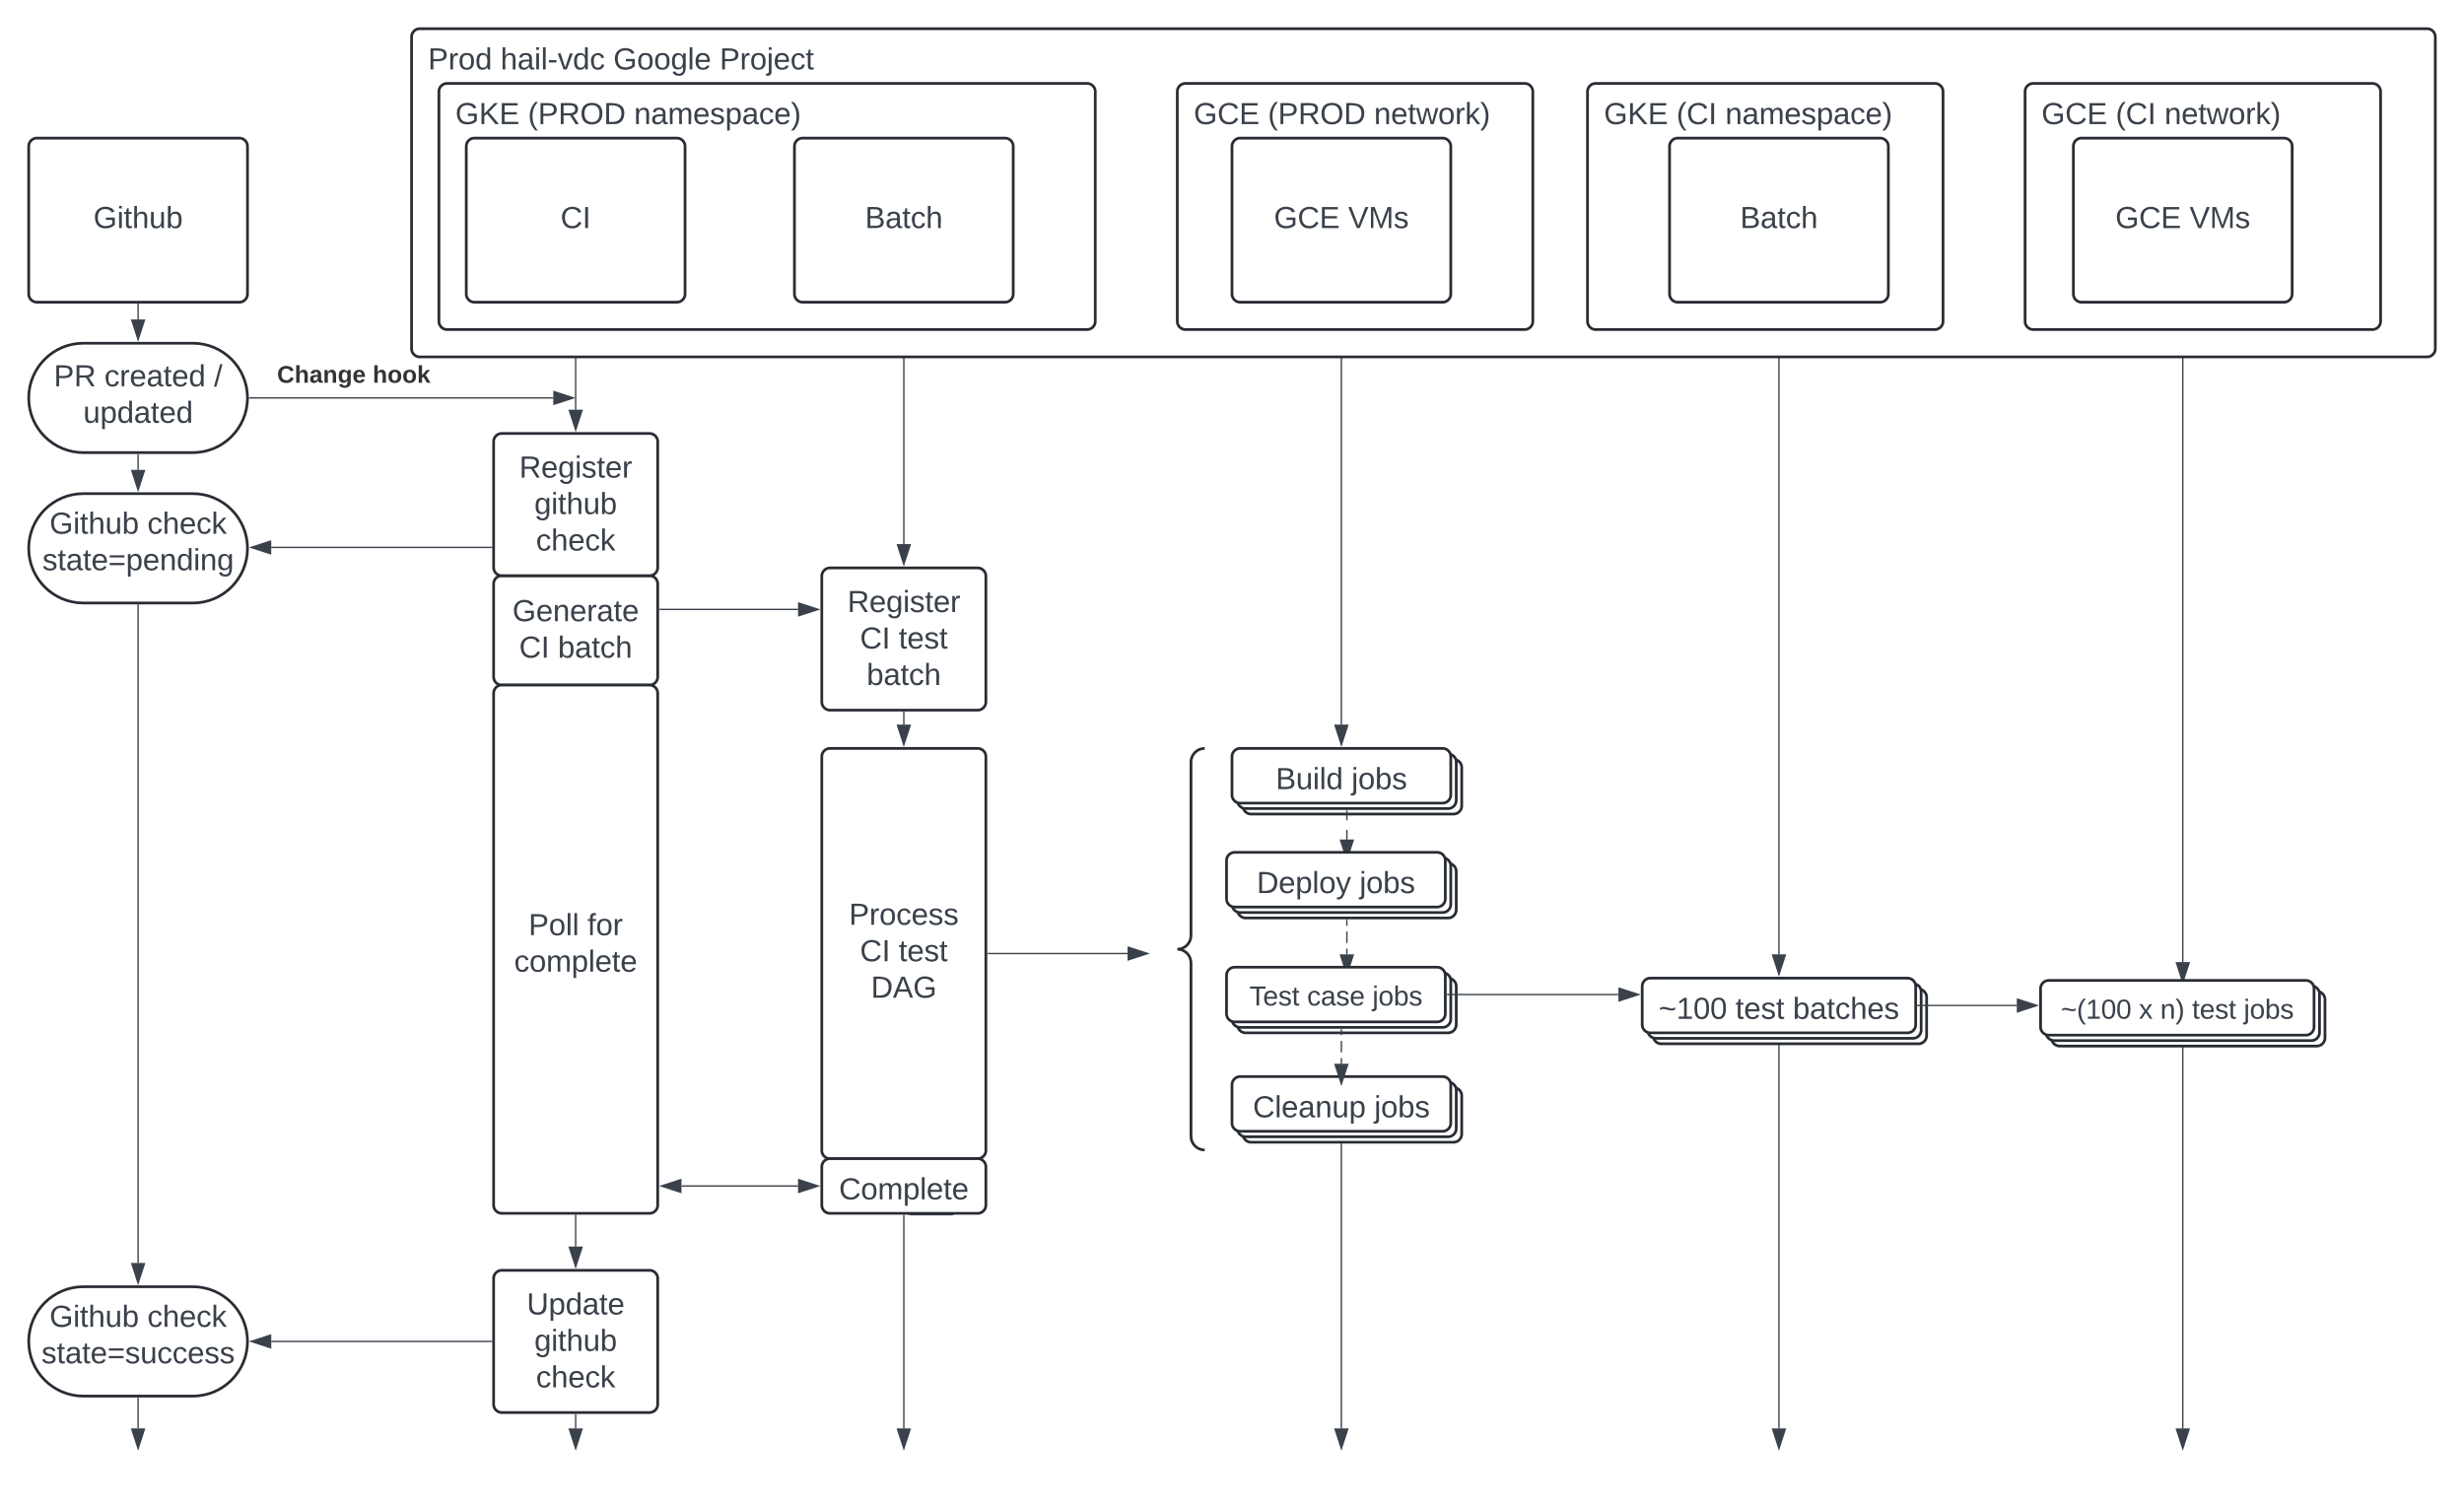 <svg xmlns="http://www.w3.org/2000/svg" xmlns:xlink="http://www.w3.org/1999/xlink" xmlns:lucid="lucid" width="1802" height="1103"><g transform="translate(-139 -139)" lucid:page-tab-id="0_0"><path d="M0 0h2000v1500H0z" fill="#fff"/><path d="M1440 361.5v475.45" stroke="#3a414a" fill="none"/><path d="M1440.47 361.5h-.94v-.5h.94z" stroke="#3a414a" stroke-width=".05" fill="#3a414a"/><path d="M1440 851.7l-4.63-14.25h9.27z" stroke="#3a414a" fill="#3a414a"/><path d="M1735.33 361.5v481.12" stroke="#3a414a" fill="none"/><path d="M1735.8 361.5h-.94v-.5h.95z" stroke="#3a414a" stroke-width=".05" fill="#3a414a"/><path d="M1735.33 857.38l-4.63-14.26h9.27z" stroke="#3a414a" fill="#3a414a"/><path d="M1735.33 901.5v282.12" stroke="#3a414a" fill="none"/><path d="M1735.8 901.5h-.94v-.5h.95z" stroke="#3a414a" stroke-width=".05" fill="#3a414a"/><path d="M1735.33 1198.38l-4.63-14.26h9.27z" stroke="#3a414a" fill="#3a414a"/><path d="M1120 361.5v307.45" stroke="#3a414a" fill="none"/><path d="M1120.47 361.5h-.94v-.5h.94z" stroke="#3a414a" stroke-width=".05" fill="#3a414a"/><path d="M1120 683.7l-4.63-14.25h9.27z" stroke="#3a414a" fill="#3a414a"/><path d="M1120 975.83v207.8" stroke="#3a414a" fill="none"/><path d="M1120.47 975.85h-.94v-.52h.94z" stroke="#3a414a" stroke-width=".05" fill="#3a414a"/><path d="M1120 1198.38l-4.63-14.26h9.27z" stroke="#3a414a" fill="#3a414a"/><path d="M800 361.5v175.45" stroke="#3a414a" fill="none"/><path d="M800.48 361.5h-.96v-.5h.96z" stroke="#3a414a" stroke-width=".05" fill="#3a414a"/><path d="M800 551.7l-4.63-14.25h9.26z" stroke="#3a414a" fill="#3a414a"/><path d="M800 1027.83v155.8" stroke="#3a414a" fill="none"/><path d="M800.48 1027.85h-.96v-.52h.96z" stroke="#3a414a" stroke-width=".05" fill="#3a414a"/><path d="M800 1198.38l-4.63-14.26h9.26z" stroke="#3a414a" fill="#3a414a"/><path d="M800 987.83v33.5a6 6 0 0 0 6 6h28a6 6 0 0 0 6-6v-70a6 6 0 0 0-6-6h-28a6 6 0 0 0-6 6v17.62" stroke="#3a414a" fill="none"/><path d="M800.48 987.85h-.96v-.52h.96z" stroke="#3a414a" stroke-width=".05" fill="#3a414a"/><path d="M800 983.7l-4.63-14.25h9.26z" stroke="#3a414a" fill="#3a414a"/><path d="M800 659.83v9.12" stroke="#3a414a" fill="none"/><path d="M800.48 659.85h-.96v-.52h.96z" stroke="#3a414a" stroke-width=".05" fill="#3a414a"/><path d="M800 683.7l-4.63-14.25h9.26z" stroke="#3a414a" fill="#3a414a"/><path d="M560 1173.5v10.12" stroke="#3a414a" fill="none"/><path d="M560.48 1173.5h-.96v-.5h.96z" stroke="#3a414a" stroke-width=".05" fill="#3a414a"/><path d="M560 1198.38l-4.63-14.26h9.26z" stroke="#3a414a" fill="#3a414a"/><path d="M560 561.5v61.12" stroke="#3a414a" fill="none"/><path d="M560.48 561.5h-.96v-.5h.96z" stroke="#3a414a" stroke-width=".05" fill="#3a414a"/><path d="M560 637.38l-4.63-14.26h9.26z" stroke="#3a414a" fill="#3a414a"/><path d="M560 1027.83v22.8" stroke="#3a414a" fill="none"/><path d="M560.48 1027.85h-.96v-.52h.96z" stroke="#3a414a" stroke-width=".05" fill="#3a414a"/><path d="M560 1065.38l-4.63-14.26h9.26z" stroke="#3a414a" fill="#3a414a"/><path d="M560 361.5v77.12" stroke="#3a414a" fill="none"/><path d="M560.48 361.5h-.96v-.5h.96z" stroke="#3a414a" stroke-width=".05" fill="#3a414a"/><path d="M560 453.38l-4.63-14.26h9.26z" stroke="#3a414a" fill="#3a414a"/><path d="M160 246a6 6 0 0 1 6-6h148a6 6 0 0 1 6 6v108a6 6 0 0 1-6 6H166a6 6 0 0 1-6-6z" stroke="#282c33" stroke-width="2" fill="#fff"/><use xlink:href="#a" transform="matrix(1,0,0,1,172,252) translate(35.315 53.778)"/><path d="M440 166a6 6 0 0 1 6-6h1468a6 6 0 0 1 6 6v228a6 6 0 0 1-6 6H446a6 6 0 0 1-6-6z" stroke="#282c33" stroke-width="2" fill="#fff"/><use xlink:href="#b" transform="matrix(1,0,0,1,452,172) translate(0 17.778)"/><use xlink:href="#c" transform="matrix(1,0,0,1,452,172) translate(53.025 17.778)"/><use xlink:href="#d" transform="matrix(1,0,0,1,452,172) translate(135.556 17.778)"/><use xlink:href="#e" transform="matrix(1,0,0,1,452,172) translate(213.272 17.778)"/><path d="M240 1161.5v22.12" stroke="#3a414a" fill="none"/><path d="M240.47 1161.5h-.94v-.5h.94z" stroke="#3a414a" stroke-width=".05" fill="#3a414a"/><path d="M240 1198.38l-4.63-14.26h9.26z" stroke="#3a414a" fill="#3a414a"/><path d="M240 361.5v11.12" stroke="#3a414a" fill="none"/><path d="M240.47 361.5h-.94v-.5h.94z" stroke="#3a414a" stroke-width=".05" fill="#3a414a"/><path d="M240 387.38l-4.63-14.26h9.26z" stroke="#3a414a" fill="#3a414a"/><path d="M240 471.5v11.12" stroke="#3a414a" fill="none"/><path d="M240.47 471.5h-.94v-.5h.94z" stroke="#3a414a" stroke-width=".05" fill="#3a414a"/><path d="M240 497.38l-4.63-14.26h9.26z" stroke="#3a414a" fill="#3a414a"/><path d="M240 581.5v481.12" stroke="#3a414a" fill="none"/><path d="M240.47 581.5h-.94v-.5h.94z" stroke="#3a414a" stroke-width=".05" fill="#3a414a"/><path d="M240 1077.38l-4.63-14.26h9.26z" stroke="#3a414a" fill="#3a414a"/><path d="M460 206a6 6 0 0 1 6-6h468a6 6 0 0 1 6 6v168a6 6 0 0 1-6 6H466a6 6 0 0 1-6-6z" stroke="#282c33" stroke-width="2" fill="#fff"/><use xlink:href="#f" transform="matrix(1,0,0,1,472,212) translate(0 17.778)"/><use xlink:href="#g" transform="matrix(1,0,0,1,472,212) translate(53.086 17.778)"/><use xlink:href="#h" transform="matrix(1,0,0,1,472,212) translate(130.679 17.778)"/><path d="M480 246a6 6 0 0 1 6-6h148a6 6 0 0 1 6 6v108a6 6 0 0 1-6 6H486a6 6 0 0 1-6-6z" stroke="#282c33" stroke-width="2" fill="#fff"/><use xlink:href="#i" transform="matrix(1,0,0,1,492,252) translate(56.92 53.778)"/><path d="M1000 206a6 6 0 0 1 6-6h248a6 6 0 0 1 6 6v168a6 6 0 0 1-6 6h-248a6 6 0 0 1-6-6z" stroke="#282c33" stroke-width="2" fill="#fff"/><use xlink:href="#j" transform="matrix(1,0,0,1,1012,212) translate(0 17.778)"/><use xlink:href="#g" transform="matrix(1,0,0,1,1012,212) translate(54.259 17.778)"/><use xlink:href="#k" transform="matrix(1,0,0,1,1012,212) translate(131.852 17.778)"/><path d="M280 390c22.1 0 40 17.9 40 40s-17.9 40-40 40h-80c-22.1 0-40-17.9-40-40s17.9-40 40-40z" stroke="#282c33" stroke-width="2" fill="#fff"/><use xlink:href="#l" transform="matrix(1,0,0,1,165,395) translate(13.338 26.528)"/><use xlink:href="#m" transform="matrix(1,0,0,1,165,395) translate(50.314 26.528)"/><use xlink:href="#n" transform="matrix(1,0,0,1,165,395) translate(130.499 26.528)"/><use xlink:href="#o" transform="matrix(1,0,0,1,165,395) translate(34.882 53.194)"/><path d="M1040 246a6 6 0 0 1 6-6h148a6 6 0 0 1 6 6v108a6 6 0 0 1-6 6h-148a6 6 0 0 1-6-6z" stroke="#282c33" stroke-width="2" fill="#fff"/><use xlink:href="#j" transform="matrix(1,0,0,1,1052,252) translate(18.679 53.778)"/><use xlink:href="#p" transform="matrix(1,0,0,1,1052,252) translate(72.938 53.778)"/><path d="M500 566a6 6 0 0 1 6-6h108a6 6 0 0 1 6 6v68a6 6 0 0 1-6 6H506a6 6 0 0 1-6-6z" stroke="#282c33" stroke-width="2" fill="#fff"/><use xlink:href="#q" transform="matrix(1,0,0,1,512,572) translate(1.735 21.278)"/><use xlink:href="#r" transform="matrix(1,0,0,1,512,572) translate(6.673 47.944)"/><use xlink:href="#s" transform="matrix(1,0,0,1,512,572) translate(35.006 47.944)"/><path d="M621.5 584.67h101.12" stroke="#3a414a" fill="none"/><path d="M621.5 585.14h-.5v-.95h.5z" stroke="#3a414a" stroke-width=".05" fill="#3a414a"/><path d="M737.38 584.67l-14.26 4.63v-9.27z" stroke="#3a414a" fill="#3a414a"/><path d="M740 692.33a6 6 0 0 1 6-6h108a6 6 0 0 1 6 6v288a6 6 0 0 1-6 6H746a6 6 0 0 1-6-6z" stroke="#282c33" stroke-width="2" fill="#fff"/><use xlink:href="#t" transform="matrix(1,0,0,1,752,698.333) translate(7.907 116.965)"/><use xlink:href="#r" transform="matrix(1,0,0,1,752,698.333) translate(15.932 143.632)"/><use xlink:href="#u" transform="matrix(1,0,0,1,752,698.333) translate(44.265 143.632)"/><use xlink:href="#v" transform="matrix(1,0,0,1,752,698.333) translate(23.957 170.299)"/><path d="M1048 700.33a6 6 0 0 1 6-6h148a6 6 0 0 1 6 6v28a6 6 0 0 1-6 6h-148a6 6 0 0 1-6-6z" stroke="#282c33" stroke-width="2" fill="#fff"/><use xlink:href="#w" transform="matrix(1,0,0,1,1060,706.333) translate(40.84 17.778)"/><use xlink:href="#x" transform="matrix(1,0,0,1,1060,706.333) translate(82.815 17.778)"/><path d="M1044 696.33a6 6 0 0 1 6-6h148a6 6 0 0 1 6 6v28a6 6 0 0 1-6 6h-148a6 6 0 0 1-6-6z" stroke="#282c33" stroke-width="2" fill="#fff"/><use xlink:href="#w" transform="matrix(1,0,0,1,1056,702.333) translate(40.84 17.778)"/><use xlink:href="#x" transform="matrix(1,0,0,1,1056,702.333) translate(82.815 17.778)"/><path d="M1040 692.33a6 6 0 0 1 6-6h148a6 6 0 0 1 6 6v28a6 6 0 0 1-6 6h-148a6 6 0 0 1-6-6z" stroke="#282c33" stroke-width="2" fill="#fff"/><use xlink:href="#y" transform="matrix(1,0,0,1,1052,698.333) translate(19.944 17.778)"/><use xlink:href="#z" transform="matrix(1,0,0,1,1052,698.333) translate(75.377 17.778)"/><path d="M1124 811.83v4.2m0 4.18v8.38m0 4.18v4.2" stroke="#3a414a" fill="none"/><path d="M1124.47 811.85h-.94v-.52h.94z" stroke="#3a414a" stroke-width=".05" fill="#3a414a"/><path d="M1124 851.7l-4.63-14.25h9.27z" stroke="#3a414a" fill="#3a414a"/><path d="M1124 731.83v7.04m0 7.04v7.05" stroke="#3a414a" fill="none"/><path d="M1124.47 731.85h-.94v-.52h.94z" stroke="#3a414a" stroke-width=".05" fill="#3a414a"/><path d="M1124 767.7l-4.63-14.25h9.27z" stroke="#3a414a" fill="#3a414a"/><path d="M1044 776.33a6 6 0 0 1 6-6h148a6 6 0 0 1 6 6v28a6 6 0 0 1-6 6h-148a6 6 0 0 1-6-6z" stroke="#282c33" stroke-width="2" fill="#fff"/><use xlink:href="#w" transform="matrix(1,0,0,1,1056,782.333) translate(40.84 17.778)"/><use xlink:href="#x" transform="matrix(1,0,0,1,1056,782.333) translate(82.815 17.778)"/><path d="M1040 772.33a6 6 0 0 1 6-6h148a6 6 0 0 1 6 6v28a6 6 0 0 1-6 6h-148a6 6 0 0 1-6-6z" stroke="#282c33" stroke-width="2" fill="#fff"/><use xlink:href="#w" transform="matrix(1,0,0,1,1052,778.333) translate(40.84 17.778)"/><use xlink:href="#x" transform="matrix(1,0,0,1,1052,778.333) translate(82.815 17.778)"/><path d="M1036 768.33a6 6 0 0 1 6-6h148a6 6 0 0 1 6 6v28a6 6 0 0 1-6 6h-148a6 6 0 0 1-6-6z" stroke="#282c33" stroke-width="2" fill="#fff"/><use xlink:href="#A" transform="matrix(1,0,0,1,1048,774.333) translate(10.068 17.778)"/><use xlink:href="#z" transform="matrix(1,0,0,1,1048,774.333) translate(85.253 17.778)"/><path d="M740 992.33a6 6 0 0 1 6-6h108a6 6 0 0 1 6 6v28a6 6 0 0 1-6 6H746a6 6 0 0 1-6-6z" stroke="#282c33" stroke-width="2" fill="#fff"/><use xlink:href="#B" transform="matrix(1,0,0,1,752,998.333) translate(0.562 17.778)"/><path d="M500 646a6 6 0 0 1 6-6h108a6 6 0 0 1 6 6v374.33a6 6 0 0 1-6 6H506a6 6 0 0 1-6-6z" stroke="#282c33" stroke-width="2" fill="#fff"/><use xlink:href="#C" transform="matrix(1,0,0,1,512,652) translate(13.525 170.918)"/><use xlink:href="#D" transform="matrix(1,0,0,1,512,652) translate(56.611 170.918)"/><use xlink:href="#E" transform="matrix(1,0,0,1,512,652) translate(3 197.585)"/><path d="M740 560.33a6 6 0 0 1 6-6h108a6 6 0 0 1 6 6v92a6 6 0 0 1-6 6H746a6 6 0 0 1-6-6z" stroke="#282c33" stroke-width="2" fill="#fff"/><use xlink:href="#F" transform="matrix(1,0,0,1,752,566.333) translate(6.735 20.278)"/><use xlink:href="#r" transform="matrix(1,0,0,1,752,566.333) translate(15.932 46.944)"/><use xlink:href="#u" transform="matrix(1,0,0,1,752,566.333) translate(44.265 46.944)"/><use xlink:href="#s" transform="matrix(1,0,0,1,752,566.333) translate(20.84 73.611)"/><path d="M1044 860.33a6 6 0 0 1 6-6h148a6 6 0 0 1 6 6v28a6 6 0 0 1-6 6h-148a6 6 0 0 1-6-6z" stroke="#282c33" stroke-width="2" fill="#fff"/><use xlink:href="#w" transform="matrix(1,0,0,1,1056,866.333) translate(40.84 17.778)"/><use xlink:href="#x" transform="matrix(1,0,0,1,1056,866.333) translate(82.815 17.778)"/><path d="M1040 856.33a6 6 0 0 1 6-6h148a6 6 0 0 1 6 6v28a6 6 0 0 1-6 6h-148a6 6 0 0 1-6-6z" stroke="#282c33" stroke-width="2" fill="#fff"/><use xlink:href="#w" transform="matrix(1,0,0,1,1052,862.333) translate(40.84 17.778)"/><use xlink:href="#x" transform="matrix(1,0,0,1,1052,862.333) translate(82.815 17.778)"/><path d="M1036 852.33a6 6 0 0 1 6-6h148a6 6 0 0 1 6 6v28a6 6 0 0 1-6 6h-148a6 6 0 0 1-6-6z" stroke="#282c33" stroke-width="2" fill="#fff"/><use xlink:href="#G" transform="matrix(1,0,0,1,1048,858.333) translate(4.722 16)"/><use xlink:href="#H" transform="matrix(1,0,0,1,1048,858.333) translate(46.889 16)"/><use xlink:href="#I" transform="matrix(1,0,0,1,1048,858.333) translate(94.667 16)"/><path d="M1048 940.33a6 6 0 0 1 6-6h148a6 6 0 0 1 6 6v28a6 6 0 0 1-6 6h-148a6 6 0 0 1-6-6z" stroke="#282c33" stroke-width="2" fill="#fff"/><use xlink:href="#w" transform="matrix(1,0,0,1,1060,946.333) translate(40.84 17.778)"/><use xlink:href="#x" transform="matrix(1,0,0,1,1060,946.333) translate(82.815 17.778)"/><path d="M1044 936.33a6 6 0 0 1 6-6h148a6 6 0 0 1 6 6v28a6 6 0 0 1-6 6h-148a6 6 0 0 1-6-6z" stroke="#282c33" stroke-width="2" fill="#fff"/><use xlink:href="#w" transform="matrix(1,0,0,1,1056,942.333) translate(40.84 17.778)"/><use xlink:href="#x" transform="matrix(1,0,0,1,1056,942.333) translate(82.815 17.778)"/><path d="M1040 932.33a6 6 0 0 1 6-6h148a6 6 0 0 1 6 6v28a6 6 0 0 1-6 6h-148a6 6 0 0 1-6-6z" stroke="#282c33" stroke-width="2" fill="#fff"/><use xlink:href="#J" transform="matrix(1,0,0,1,1052,938.333) translate(3.278 17.778)"/><use xlink:href="#z" transform="matrix(1,0,0,1,1052,938.333) translate(92.043 17.778)"/><path d="M1120 891.83v4.2m0 4.18v8.38m0 4.18v4.2" stroke="#3a414a" fill="none"/><path d="M1120.47 891.85h-.94v-.52h.94z" stroke="#3a414a" stroke-width=".05" fill="#3a414a"/><path d="M1120 931.7l-4.63-14.25h9.27z" stroke="#3a414a" fill="#3a414a"/><path d="M500 462a6 6 0 0 1 6-6h108a6 6 0 0 1 6 6v92a6 6 0 0 1-6 6H506a6 6 0 0 1-6-6z" stroke="#282c33" stroke-width="2" fill="#fff"/><use xlink:href="#F" transform="matrix(1,0,0,1,512,468) translate(6.735 20.278)"/><use xlink:href="#K" transform="matrix(1,0,0,1,512,468) translate(17.784 46.944)"/><use xlink:href="#L" transform="matrix(1,0,0,1,512,468) translate(18.988 73.611)"/><path d="M498.5 539.33H337.36" stroke="#3a414a" fill="none"/><path d="M499 539.8h-.5v-.94h.5z" stroke="#3a414a" stroke-width=".05" fill="#3a414a"/><path d="M322.6 539.33l14.26-4.63v9.27z" stroke="#3a414a" fill="#3a414a"/><path d="M280 500c22.1 0 40 17.9 40 40s-17.9 40-40 40h-80c-22.1 0-40-17.9-40-40s17.9-40 40-40z" stroke="#282c33" stroke-width="2" fill="#fff"/><use xlink:href="#M" transform="matrix(1,0,0,1,165,505) translate(10.221 24.34)"/><use xlink:href="#N" transform="matrix(1,0,0,1,165,505) translate(81.764 24.34)"/><use xlink:href="#O" transform="matrix(1,0,0,1,165,505) translate(4.974 51.007)"/><path d="M500 1074a6 6 0 0 1 6-6h108a6 6 0 0 1 6 6v92a6 6 0 0 1-6 6H506a6 6 0 0 1-6-6z" stroke="#282c33" stroke-width="2" fill="#fff"/><use xlink:href="#P" transform="matrix(1,0,0,1,512,1080) translate(12.228 20.278)"/><use xlink:href="#K" transform="matrix(1,0,0,1,512,1080) translate(17.784 46.944)"/><use xlink:href="#L" transform="matrix(1,0,0,1,512,1080) translate(18.988 73.611)"/><path d="M280 1080c22.1 0 40 17.9 40 40s-17.9 40-40 40h-80c-22.1 0-40-17.9-40-40s17.9-40 40-40z" stroke="#282c33" stroke-width="2" fill="#fff"/><use xlink:href="#M" transform="matrix(1,0,0,1,165,1085) translate(10.221 24.34)"/><use xlink:href="#N" transform="matrix(1,0,0,1,165,1085) translate(81.764 24.34)"/><use xlink:href="#Q" transform="matrix(1,0,0,1,165,1085) translate(4.326 51.007)"/><path d="M498.5 1120H337.38" stroke="#3a414a" fill="none"/><path d="M499 1120.47h-.5v-.94h.5z" stroke="#3a414a" stroke-width=".05" fill="#3a414a"/><path d="M322.62 1120l14.26-4.63v9.27z" stroke="#3a414a" fill="#3a414a"/><path d="M720 246a6 6 0 0 1 6-6h148a6 6 0 0 1 6 6v108a6 6 0 0 1-6 6H726a6 6 0 0 1-6-6z" stroke="#282c33" stroke-width="2" fill="#fff"/><use xlink:href="#R" transform="matrix(1,0,0,1,732,252) translate(39.605 53.778)"/><path d="M321.5 430h222.12" stroke="#3a414a" fill="none"/><path d="M321.5 430.48h-.53l.03-.47-.02-.48h.53z" stroke="#3a414a" stroke-width=".05" fill="#3a414a"/><path d="M558.38 430l-14.26 4.63v-9.26z" stroke="#3a414a" fill="#3a414a"/><g><use xlink:href="#S" transform="matrix(1,0,0,1,341.617,404.667) translate(0 14.222)"/><use xlink:href="#T" transform="matrix(1,0,0,1,341.617,404.667) translate(69.926 14.222)"/></g><path d="M1300 206a6 6 0 0 1 6-6h248a6 6 0 0 1 6 6v168a6 6 0 0 1-6 6h-248a6 6 0 0 1-6-6z" stroke="#282c33" stroke-width="2" fill="#fff"/><g><use xlink:href="#f" transform="matrix(1,0,0,1,1312,212) translate(0 17.778)"/><use xlink:href="#U" transform="matrix(1,0,0,1,1312,212) translate(53.086 17.778)"/><use xlink:href="#h" transform="matrix(1,0,0,1,1312,212) translate(88.765 17.778)"/></g><path d="M1360 246a6 6 0 0 1 6-6h148a6 6 0 0 1 6 6v108a6 6 0 0 1-6 6h-148a6 6 0 0 1-6-6z" stroke="#282c33" stroke-width="2" fill="#fff"/><g><use xlink:href="#R" transform="matrix(1,0,0,1,1372,252) translate(39.605 53.778)"/></g><path d="M1440 895.83v287.8" stroke="#3a414a" fill="none"/><path d="M1440.47 895.85h-.94v-.52h.94z" stroke="#3a414a" stroke-width=".05" fill="#3a414a"/><path d="M1440 1198.38l-4.63-14.26h9.27z" stroke="#3a414a" fill="#3a414a"/><path d="M1348 868.33a6 6 0 0 1 6-6h188a6 6 0 0 1 6 6v28a6 6 0 0 1-6 6h-188a6 6 0 0 1-6-6z" stroke="#282c33" stroke-width="2" fill="#fff"/><g><use xlink:href="#V" transform="matrix(1,0,0,1,1360,874.333) translate(0.037 17.778)"/><use xlink:href="#W" transform="matrix(1,0,0,1,1360,874.333) translate(56.21 17.778)"/><use xlink:href="#X" transform="matrix(1,0,0,1,1360,874.333) translate(98.185 17.778)"/></g><path d="M1344 864.33a6 6 0 0 1 6-6h188a6 6 0 0 1 6 6v28a6 6 0 0 1-6 6h-188a6 6 0 0 1-6-6z" stroke="#282c33" stroke-width="2" fill="#fff"/><g><use xlink:href="#V" transform="matrix(1,0,0,1,1356,870.333) translate(0.037 17.778)"/><use xlink:href="#W" transform="matrix(1,0,0,1,1356,870.333) translate(56.21 17.778)"/><use xlink:href="#X" transform="matrix(1,0,0,1,1356,870.333) translate(98.185 17.778)"/></g><path d="M1340 860.33a6 6 0 0 1 6-6h188a6 6 0 0 1 6 6v28a6 6 0 0 1-6 6h-188a6 6 0 0 1-6-6z" stroke="#282c33" stroke-width="2" fill="#fff"/><g><use xlink:href="#V" transform="matrix(1,0,0,1,1352,866.333) translate(0.037 17.778)"/><use xlink:href="#W" transform="matrix(1,0,0,1,1352,866.333) translate(56.21 17.778)"/><use xlink:href="#X" transform="matrix(1,0,0,1,1352,866.333) translate(98.185 17.778)"/></g><path d="M1000 692.33a6 6 0 0 1 6-6h8a6 6 0 0 1 6 6V974a6 6 0 0 1-6 6h-8a6 6 0 0 1-6-6z" fill="none"/><path d="M1020 980c-5.52 0-10-4.48-10-10V843.17c0-5.53-4.48-10-10-10 5.52 0 10-4.48 10-10V696.33c0-5.52 4.48-10 10-10" stroke="#282c33" stroke-width="2" fill="none"/><path d="M861.5 836.33h102.12" stroke="#3a414a" fill="none"/><path d="M861.5 836.8h-.5v-.94h.5z" stroke="#3a414a" stroke-width=".05" fill="#3a414a"/><path d="M978.38 836.33l-14.26 4.64v-9.27z" stroke="#3a414a" fill="#3a414a"/><path d="M1197.5 866.33h125.12" stroke="#3a414a" fill="none"/><path d="M1197.5 866.8h-.5v-.94h.5z" stroke="#3a414a" stroke-width=".05" fill="#3a414a"/><path d="M1337.38 866.33l-14.26 4.64v-9.27z" stroke="#3a414a" fill="#3a414a"/><path d="M722.62 1006.33h-85.24" stroke="#3a414a" fill="none"/><path d="M737.38 1006.33l-14.26 4.64v-9.27zM622.62 1006.33l14.26-4.63v9.27z" stroke="#3a414a" fill="#3a414a"/><path d="M1620 206a6 6 0 0 1 6-6h248a6 6 0 0 1 6 6v168a6 6 0 0 1-6 6h-248a6 6 0 0 1-6-6z" stroke="#282c33" stroke-width="2" fill="#fff"/><g><use xlink:href="#j" transform="matrix(1,0,0,1,1632,212) translate(0 17.778)"/><use xlink:href="#U" transform="matrix(1,0,0,1,1632,212) translate(54.259 17.778)"/><use xlink:href="#k" transform="matrix(1,0,0,1,1632,212) translate(89.938 17.778)"/></g><path d="M1655.33 246a6 6 0 0 1 6-6h148a6 6 0 0 1 6 6v108a6 6 0 0 1-6 6h-148a6 6 0 0 1-6-6z" stroke="#282c33" stroke-width="2" fill="#fff"/><g><use xlink:href="#j" transform="matrix(1,0,0,1,1667.333,252) translate(18.679 53.778)"/><use xlink:href="#p" transform="matrix(1,0,0,1,1667.333,252) translate(72.938 53.778)"/></g><path d="M1639.33 870a6 6 0 0 1 6-6h188a6 6 0 0 1 6 6v28a6 6 0 0 1-6 6h-188a6 6 0 0 1-6-6z" stroke="#282c33" stroke-width="2" fill="#fff"/><g><use xlink:href="#V" transform="matrix(1,0,0,1,1651.333,876) translate(0.037 17.778)"/><use xlink:href="#W" transform="matrix(1,0,0,1,1651.333,876) translate(56.21 17.778)"/><use xlink:href="#X" transform="matrix(1,0,0,1,1651.333,876) translate(98.185 17.778)"/></g><path d="M1635.33 866a6 6 0 0 1 6-6h188a6 6 0 0 1 6 6v28a6 6 0 0 1-6 6h-188a6 6 0 0 1-6-6z" stroke="#282c33" stroke-width="2" fill="#fff"/><g><use xlink:href="#V" transform="matrix(1,0,0,1,1647.333,872) translate(0.037 17.778)"/><use xlink:href="#W" transform="matrix(1,0,0,1,1647.333,872) translate(56.21 17.778)"/><use xlink:href="#X" transform="matrix(1,0,0,1,1647.333,872) translate(98.185 17.778)"/></g><path d="M1631.33 862a6 6 0 0 1 6-6h188a6 6 0 0 1 6 6v28a6 6 0 0 1-6 6h-188a6 6 0 0 1-6-6z" stroke="#282c33" stroke-width="2" fill="#fff"/><g><use xlink:href="#Y" transform="matrix(1,0,0,1,1643.333,868) translate(2.806 16)"/><use xlink:href="#Z" transform="matrix(1,0,0,1,1643.333,868) translate(59.972 16)"/><use xlink:href="#aa" transform="matrix(1,0,0,1,1643.333,868) translate(75.528 16)"/><use xlink:href="#ab" transform="matrix(1,0,0,1,1643.333,868) translate(98.806 16)"/><use xlink:href="#I" transform="matrix(1,0,0,1,1643.333,868) translate(136.583 16)"/></g><path d="M1541.5 874.33h72.45" stroke="#3a414a" fill="none"/><path d="M1541.5 874.8h-.5v-.94h.5z" stroke="#3a414a" stroke-width=".05" fill="#3a414a"/><path d="M1628.7 874.33l-14.25 4.64v-9.27z" stroke="#3a414a" fill="#3a414a"/><defs><path fill="#3a414a" d="M143 4C61 4 22-44 18-125c-5-107 100-154 193-111 17 8 29 25 37 43l-32 9c-13-25-37-40-76-40-61 0-88 39-88 99 0 61 29 100 91 101 35 0 62-11 79-27v-45h-74v-28h105v86C228-13 192 4 143 4" id="ac"/><path fill="#3a414a" d="M24-231v-30h32v30H24zM24 0v-190h32V0H24" id="ad"/><path fill="#3a414a" d="M59-47c-2 24 18 29 38 22v24C64 9 27 4 27-40v-127H5v-23h24l9-43h21v43h35v23H59v120" id="ae"/><path fill="#3a414a" d="M106-169C34-169 62-67 57 0H25v-261h32l-1 103c12-21 28-36 61-36 89 0 53 116 60 194h-32v-121c2-32-8-49-39-48" id="af"/><path fill="#3a414a" d="M84 4C-5 8 30-112 23-190h32v120c0 31 7 50 39 49 72-2 45-101 50-169h31l1 190h-30c-1-10 1-25-2-33-11 22-28 36-60 37" id="ag"/><path fill="#3a414a" d="M115-194c53 0 69 39 70 98 0 66-23 100-70 100C84 3 66-7 56-30L54 0H23l1-261h32v101c10-23 28-34 59-34zm-8 174c40 0 45-34 45-75 0-40-5-75-45-74-42 0-51 32-51 76 0 43 10 73 51 73" id="ah"/><g id="a"><use transform="matrix(0.062,0,0,0.062,0,0)" xlink:href="#ac"/><use transform="matrix(0.062,0,0,0.062,17.284,0)" xlink:href="#ad"/><use transform="matrix(0.062,0,0,0.062,22.16,0)" xlink:href="#ae"/><use transform="matrix(0.062,0,0,0.062,28.333,0)" xlink:href="#af"/><use transform="matrix(0.062,0,0,0.062,40.679,0)" xlink:href="#ag"/><use transform="matrix(0.062,0,0,0.062,53.025,0)" xlink:href="#ah"/></g><path fill="#3a414a" d="M30-248c87 1 191-15 191 75 0 78-77 80-158 76V0H30v-248zm33 125c57 0 124 11 124-50 0-59-68-47-124-48v98" id="ai"/><path fill="#3a414a" d="M114-163C36-179 61-72 57 0H25l-1-190h30c1 12-1 29 2 39 6-27 23-49 58-41v29" id="aj"/><path fill="#3a414a" d="M100-194c62-1 85 37 85 99 1 63-27 99-86 99S16-35 15-95c0-66 28-99 85-99zM99-20c44 1 53-31 53-75 0-43-8-75-51-75s-53 32-53 75 10 74 51 75" id="ak"/><path fill="#3a414a" d="M85-194c31 0 48 13 60 33l-1-100h32l1 261h-30c-2-10 0-23-3-31C134-8 116 4 85 4 32 4 16-35 15-94c0-66 23-100 70-100zm9 24c-40 0-46 34-46 75 0 40 6 74 45 74 42 0 51-32 51-76 0-42-9-74-50-73" id="al"/><g id="b"><use transform="matrix(0.062,0,0,0.062,0,0)" xlink:href="#ai"/><use transform="matrix(0.062,0,0,0.062,14.815,0)" xlink:href="#aj"/><use transform="matrix(0.062,0,0,0.062,22.16,0)" xlink:href="#ak"/><use transform="matrix(0.062,0,0,0.062,34.506,0)" xlink:href="#al"/></g><path fill="#3a414a" d="M141-36C126-15 110 5 73 4 37 3 15-17 15-53c-1-64 63-63 125-63 3-35-9-54-41-54-24 1-41 7-42 31l-33-3c5-37 33-52 76-52 45 0 72 20 72 64v82c-1 20 7 32 28 27v20c-31 9-61-2-59-35zM48-53c0 20 12 33 32 33 41-3 63-29 60-74-43 2-92-5-92 41" id="am"/><path fill="#3a414a" d="M24 0v-261h32V0H24" id="an"/><path fill="#3a414a" d="M16-82v-28h88v28H16" id="ao"/><path fill="#3a414a" d="M108 0H70L1-190h34L89-25l56-165h34" id="ap"/><path fill="#3a414a" d="M96-169c-40 0-48 33-48 73s9 75 48 75c24 0 41-14 43-38l32 2c-6 37-31 61-74 61-59 0-76-41-82-99-10-93 101-131 147-64 4 7 5 14 7 22l-32 3c-4-21-16-35-41-35" id="aq"/><g id="c"><use transform="matrix(0.062,0,0,0.062,0,0)" xlink:href="#af"/><use transform="matrix(0.062,0,0,0.062,12.346,0)" xlink:href="#am"/><use transform="matrix(0.062,0,0,0.062,24.691,0)" xlink:href="#ad"/><use transform="matrix(0.062,0,0,0.062,29.568,0)" xlink:href="#an"/><use transform="matrix(0.062,0,0,0.062,34.444,0)" xlink:href="#ao"/><use transform="matrix(0.062,0,0,0.062,41.79,0)" xlink:href="#ap"/><use transform="matrix(0.062,0,0,0.062,52.901,0)" xlink:href="#al"/><use transform="matrix(0.062,0,0,0.062,65.247,0)" xlink:href="#aq"/></g><path fill="#3a414a" d="M177-190C167-65 218 103 67 71c-23-6-38-20-44-43l32-5c15 47 100 32 89-28v-30C133-14 115 1 83 1 29 1 15-40 15-95c0-56 16-97 71-98 29-1 48 16 59 35 1-10 0-23 2-32h30zM94-22c36 0 50-32 50-73 0-42-14-75-50-75-39 0-46 34-46 75s6 73 46 73" id="ar"/><path fill="#3a414a" d="M100-194c63 0 86 42 84 106H49c0 40 14 67 53 68 26 1 43-12 49-29l28 8c-11 28-37 45-77 45C44 4 14-33 15-96c1-61 26-98 85-98zm52 81c6-60-76-77-97-28-3 7-6 17-6 28h103" id="as"/><g id="d"><use transform="matrix(0.062,0,0,0.062,0,0)" xlink:href="#ac"/><use transform="matrix(0.062,0,0,0.062,17.284,0)" xlink:href="#ak"/><use transform="matrix(0.062,0,0,0.062,29.63,0)" xlink:href="#ak"/><use transform="matrix(0.062,0,0,0.062,41.975,0)" xlink:href="#ar"/><use transform="matrix(0.062,0,0,0.062,54.321,0)" xlink:href="#an"/><use transform="matrix(0.062,0,0,0.062,59.198,0)" xlink:href="#as"/></g><path fill="#3a414a" d="M24-231v-30h32v30H24zM-9 49c24 4 33-6 33-30v-209h32V24c2 40-23 58-65 49V49" id="at"/><g id="e"><use transform="matrix(0.062,0,0,0.062,0,0)" xlink:href="#ai"/><use transform="matrix(0.062,0,0,0.062,14.815,0)" xlink:href="#aj"/><use transform="matrix(0.062,0,0,0.062,22.16,0)" xlink:href="#ak"/><use transform="matrix(0.062,0,0,0.062,34.506,0)" xlink:href="#at"/><use transform="matrix(0.062,0,0,0.062,39.383,0)" xlink:href="#as"/><use transform="matrix(0.062,0,0,0.062,51.728,0)" xlink:href="#aq"/><use transform="matrix(0.062,0,0,0.062,62.84,0)" xlink:href="#ae"/></g><path fill="#3a414a" d="M194 0L95-120 63-95V0H30v-248h33v124l119-124h40L117-140 236 0h-42" id="au"/><path fill="#3a414a" d="M30 0v-248h187v28H63v79h144v27H63v87h162V0H30" id="av"/><g id="f"><use transform="matrix(0.062,0,0,0.062,0,0)" xlink:href="#ac"/><use transform="matrix(0.062,0,0,0.062,17.284,0)" xlink:href="#au"/><use transform="matrix(0.062,0,0,0.062,32.099,0)" xlink:href="#av"/></g><path fill="#3a414a" d="M87 75C49 33 22-17 22-94c0-76 28-126 65-167h31c-38 41-64 92-64 168S80 34 118 75H87" id="aw"/><path fill="#3a414a" d="M233-177c-1 41-23 64-60 70L243 0h-38l-65-103H63V0H30v-248c88 3 205-21 203 71zM63-129c60-2 137 13 137-47 0-61-80-42-137-45v92" id="ax"/><path fill="#3a414a" d="M140-251c81 0 123 46 123 126C263-46 219 4 140 4 59 4 17-45 17-125s42-126 123-126zm0 227c63 0 89-41 89-101s-29-99-89-99c-61 0-89 39-89 99S79-25 140-24" id="ay"/><path fill="#3a414a" d="M30-248c118-7 216 8 213 122C240-48 200 0 122 0H30v-248zM63-27c89 8 146-16 146-99s-60-101-146-95v194" id="az"/><g id="g"><use transform="matrix(0.062,0,0,0.062,0,0)" xlink:href="#aw"/><use transform="matrix(0.062,0,0,0.062,7.346,0)" xlink:href="#ai"/><use transform="matrix(0.062,0,0,0.062,22.16,0)" xlink:href="#ax"/><use transform="matrix(0.062,0,0,0.062,38.148,0)" xlink:href="#ay"/><use transform="matrix(0.062,0,0,0.062,55.432,0)" xlink:href="#az"/></g><path fill="#3a414a" d="M117-194c89-4 53 116 60 194h-32v-121c0-31-8-49-39-48C34-167 62-67 57 0H25l-1-190h30c1 10-1 24 2 32 11-22 29-35 61-36" id="aA"/><path fill="#3a414a" d="M210-169c-67 3-38 105-44 169h-31v-121c0-29-5-50-35-48C34-165 62-65 56 0H25l-1-190h30c1 10-1 24 2 32 10-44 99-50 107 0 11-21 27-35 58-36 85-2 47 119 55 194h-31v-121c0-29-5-49-35-48" id="aB"/><path fill="#3a414a" d="M135-143c-3-34-86-38-87 0 15 53 115 12 119 90S17 21 10-45l28-5c4 36 97 45 98 0-10-56-113-15-118-90-4-57 82-63 122-42 12 7 21 19 24 35" id="aC"/><path fill="#3a414a" d="M115-194c55 1 70 41 70 98S169 2 115 4C84 4 66-9 55-30l1 105H24l-1-265h31l2 30c10-21 28-34 59-34zm-8 174c40 0 45-34 45-75s-6-73-45-74c-42 0-51 32-51 76 0 43 10 73 51 73" id="aD"/><path fill="#3a414a" d="M33-261c38 41 65 92 65 168S71 34 33 75H2C39 34 66-17 66-93S39-220 2-261h31" id="aE"/><g id="h"><use transform="matrix(0.062,0,0,0.062,0,0)" xlink:href="#aA"/><use transform="matrix(0.062,0,0,0.062,12.346,0)" xlink:href="#am"/><use transform="matrix(0.062,0,0,0.062,24.691,0)" xlink:href="#aB"/><use transform="matrix(0.062,0,0,0.062,43.148,0)" xlink:href="#as"/><use transform="matrix(0.062,0,0,0.062,55.494,0)" xlink:href="#aC"/><use transform="matrix(0.062,0,0,0.062,66.605,0)" xlink:href="#aD"/><use transform="matrix(0.062,0,0,0.062,78.951,0)" xlink:href="#am"/><use transform="matrix(0.062,0,0,0.062,91.296,0)" xlink:href="#aq"/><use transform="matrix(0.062,0,0,0.062,102.407,0)" xlink:href="#as"/><use transform="matrix(0.062,0,0,0.062,114.753,0)" xlink:href="#aE"/></g><path fill="#3a414a" d="M212-179c-10-28-35-45-73-45-59 0-87 40-87 99 0 60 29 101 89 101 43 0 62-24 78-52l27 14C228-24 195 4 139 4 59 4 22-46 18-125c-6-104 99-153 187-111 19 9 31 26 39 46" id="aF"/><path fill="#3a414a" d="M33 0v-248h34V0H33" id="aG"/><g id="i"><use transform="matrix(0.062,0,0,0.062,0,0)" xlink:href="#aF"/><use transform="matrix(0.062,0,0,0.062,15.988,0)" xlink:href="#aG"/></g><g id="j"><use transform="matrix(0.062,0,0,0.062,0,0)" xlink:href="#ac"/><use transform="matrix(0.062,0,0,0.062,17.284,0)" xlink:href="#aF"/><use transform="matrix(0.062,0,0,0.062,33.272,0)" xlink:href="#av"/></g><path fill="#3a414a" d="M206 0h-36l-40-164L89 0H53L-1-190h32L70-26l43-164h34l41 164 42-164h31" id="aH"/><path fill="#3a414a" d="M143 0L79-87 56-68V0H24v-261h32v163l83-92h37l-77 82L181 0h-38" id="aI"/><g id="k"><use transform="matrix(0.062,0,0,0.062,0,0)" xlink:href="#aA"/><use transform="matrix(0.062,0,0,0.062,12.346,0)" xlink:href="#as"/><use transform="matrix(0.062,0,0,0.062,24.691,0)" xlink:href="#ae"/><use transform="matrix(0.062,0,0,0.062,30.864,0)" xlink:href="#aH"/><use transform="matrix(0.062,0,0,0.062,46.852,0)" xlink:href="#ak"/><use transform="matrix(0.062,0,0,0.062,59.198,0)" xlink:href="#aj"/><use transform="matrix(0.062,0,0,0.062,66.543,0)" xlink:href="#aI"/><use transform="matrix(0.062,0,0,0.062,77.654,0)" xlink:href="#aE"/></g><g id="l"><use transform="matrix(0.062,0,0,0.062,0,0)" xlink:href="#ai"/><use transform="matrix(0.062,0,0,0.062,14.815,0)" xlink:href="#ax"/></g><g id="m"><use transform="matrix(0.062,0,0,0.062,0,0)" xlink:href="#aq"/><use transform="matrix(0.062,0,0,0.062,11.111,0)" xlink:href="#aj"/><use transform="matrix(0.062,0,0,0.062,18.457,0)" xlink:href="#as"/><use transform="matrix(0.062,0,0,0.062,30.802,0)" xlink:href="#am"/><use transform="matrix(0.062,0,0,0.062,43.148,0)" xlink:href="#ae"/><use transform="matrix(0.062,0,0,0.062,49.321,0)" xlink:href="#as"/><use transform="matrix(0.062,0,0,0.062,61.667,0)" xlink:href="#al"/></g><path fill="#3a414a" d="M0 4l72-265h28L28 4H0" id="aJ"/><use transform="matrix(0.062,0,0,0.062,0,0)" xlink:href="#aJ" id="n"/><g id="o"><use transform="matrix(0.062,0,0,0.062,0,0)" xlink:href="#ag"/><use transform="matrix(0.062,0,0,0.062,12.346,0)" xlink:href="#aD"/><use transform="matrix(0.062,0,0,0.062,24.691,0)" xlink:href="#al"/><use transform="matrix(0.062,0,0,0.062,37.037,0)" xlink:href="#am"/><use transform="matrix(0.062,0,0,0.062,49.383,0)" xlink:href="#ae"/><use transform="matrix(0.062,0,0,0.062,55.556,0)" xlink:href="#as"/><use transform="matrix(0.062,0,0,0.062,67.901,0)" xlink:href="#al"/></g><path fill="#3a414a" d="M137 0h-34L2-248h35l83 218 83-218h36" id="aK"/><path fill="#3a414a" d="M240 0l2-218c-23 76-54 145-80 218h-23L58-218 59 0H30v-248h44l77 211c21-75 51-140 76-211h43V0h-30" id="aL"/><g id="p"><use transform="matrix(0.062,0,0,0.062,0,0)" xlink:href="#aK"/><use transform="matrix(0.062,0,0,0.062,14.815,0)" xlink:href="#aL"/><use transform="matrix(0.062,0,0,0.062,33.272,0)" xlink:href="#aC"/></g><g id="q"><use transform="matrix(0.062,0,0,0.062,0,0)" xlink:href="#ac"/><use transform="matrix(0.062,0,0,0.062,17.284,0)" xlink:href="#as"/><use transform="matrix(0.062,0,0,0.062,29.63,0)" xlink:href="#aA"/><use transform="matrix(0.062,0,0,0.062,41.975,0)" xlink:href="#as"/><use transform="matrix(0.062,0,0,0.062,54.321,0)" xlink:href="#aj"/><use transform="matrix(0.062,0,0,0.062,61.667,0)" xlink:href="#am"/><use transform="matrix(0.062,0,0,0.062,74.012,0)" xlink:href="#ae"/><use transform="matrix(0.062,0,0,0.062,80.185,0)" xlink:href="#as"/></g><g id="r"><use transform="matrix(0.062,0,0,0.062,0,0)" xlink:href="#aF"/><use transform="matrix(0.062,0,0,0.062,15.988,0)" xlink:href="#aG"/></g><g id="s"><use transform="matrix(0.062,0,0,0.062,0,0)" xlink:href="#ah"/><use transform="matrix(0.062,0,0,0.062,12.346,0)" xlink:href="#am"/><use transform="matrix(0.062,0,0,0.062,24.691,0)" xlink:href="#ae"/><use transform="matrix(0.062,0,0,0.062,30.864,0)" xlink:href="#aq"/><use transform="matrix(0.062,0,0,0.062,41.975,0)" xlink:href="#af"/></g><g id="t"><use transform="matrix(0.062,0,0,0.062,0,0)" xlink:href="#ai"/><use transform="matrix(0.062,0,0,0.062,14.815,0)" xlink:href="#aj"/><use transform="matrix(0.062,0,0,0.062,22.16,0)" xlink:href="#ak"/><use transform="matrix(0.062,0,0,0.062,34.506,0)" xlink:href="#aq"/><use transform="matrix(0.062,0,0,0.062,45.617,0)" xlink:href="#as"/><use transform="matrix(0.062,0,0,0.062,57.963,0)" xlink:href="#aC"/><use transform="matrix(0.062,0,0,0.062,69.074,0)" xlink:href="#aC"/></g><g id="u"><use transform="matrix(0.062,0,0,0.062,0,0)" xlink:href="#ae"/><use transform="matrix(0.062,0,0,0.062,6.173,0)" xlink:href="#as"/><use transform="matrix(0.062,0,0,0.062,18.519,0)" xlink:href="#aC"/><use transform="matrix(0.062,0,0,0.062,29.63,0)" xlink:href="#ae"/></g><path fill="#3a414a" d="M205 0l-28-72H64L36 0H1l101-248h38L239 0h-34zm-38-99l-47-123c-12 45-31 82-46 123h93" id="aM"/><g id="v"><use transform="matrix(0.062,0,0,0.062,0,0)" xlink:href="#az"/><use transform="matrix(0.062,0,0,0.062,15.988,0)" xlink:href="#aM"/><use transform="matrix(0.062,0,0,0.062,30.802,0)" xlink:href="#ac"/></g><path fill="#3a414a" d="M153-248C145-148 188 4 80 4 36 3 13-21 6-62l32-5c4 25 16 42 43 43 27 0 39-20 39-49v-147H72v-28h81" id="aN"/><g id="w"><use transform="matrix(0.062,0,0,0.062,0,0)" xlink:href="#aN"/><use transform="matrix(0.062,0,0,0.062,11.111,0)" xlink:href="#ak"/><use transform="matrix(0.062,0,0,0.062,23.457,0)" xlink:href="#ah"/></g><path fill="#3a414a" d="M27 0v-27h64v-190l-56 39v-29l58-41h29v221h61V0H27" id="aO"/><use transform="matrix(0.062,0,0,0.062,0,0)" xlink:href="#aO" id="x"/><path fill="#3a414a" d="M160-131c35 5 61 23 61 61C221 17 115-2 30 0v-248c76 3 177-17 177 60 0 33-19 50-47 57zm-97-11c50-1 110 9 110-42 0-47-63-36-110-37v79zm0 115c55-2 124 14 124-45 0-56-70-42-124-44v89" id="aP"/><g id="y"><use transform="matrix(0.062,0,0,0.062,0,0)" xlink:href="#aP"/><use transform="matrix(0.062,0,0,0.062,14.815,0)" xlink:href="#ag"/><use transform="matrix(0.062,0,0,0.062,27.16,0)" xlink:href="#ad"/><use transform="matrix(0.062,0,0,0.062,32.037,0)" xlink:href="#an"/><use transform="matrix(0.062,0,0,0.062,36.914,0)" xlink:href="#al"/></g><g id="z"><use transform="matrix(0.062,0,0,0.062,0,0)" xlink:href="#at"/><use transform="matrix(0.062,0,0,0.062,4.877,0)" xlink:href="#ak"/><use transform="matrix(0.062,0,0,0.062,17.222,0)" xlink:href="#ah"/><use transform="matrix(0.062,0,0,0.062,29.568,0)" xlink:href="#aC"/></g><path fill="#3a414a" d="M179-190L93 31C79 59 56 82 12 73V49c39 6 53-20 64-50L1-190h34L92-34l54-156h33" id="aQ"/><g id="A"><use transform="matrix(0.062,0,0,0.062,0,0)" xlink:href="#az"/><use transform="matrix(0.062,0,0,0.062,15.988,0)" xlink:href="#as"/><use transform="matrix(0.062,0,0,0.062,28.333,0)" xlink:href="#aD"/><use transform="matrix(0.062,0,0,0.062,40.679,0)" xlink:href="#an"/><use transform="matrix(0.062,0,0,0.062,45.556,0)" xlink:href="#ak"/><use transform="matrix(0.062,0,0,0.062,57.901,0)" xlink:href="#aQ"/></g><g id="B"><use transform="matrix(0.062,0,0,0.062,0,0)" xlink:href="#aF"/><use transform="matrix(0.062,0,0,0.062,15.988,0)" xlink:href="#ak"/><use transform="matrix(0.062,0,0,0.062,28.333,0)" xlink:href="#aB"/><use transform="matrix(0.062,0,0,0.062,46.79,0)" xlink:href="#aD"/><use transform="matrix(0.062,0,0,0.062,59.136,0)" xlink:href="#an"/><use transform="matrix(0.062,0,0,0.062,64.012,0)" xlink:href="#as"/><use transform="matrix(0.062,0,0,0.062,76.358,0)" xlink:href="#ae"/><use transform="matrix(0.062,0,0,0.062,82.531,0)" xlink:href="#as"/></g><g id="C"><use transform="matrix(0.062,0,0,0.062,0,0)" xlink:href="#ai"/><use transform="matrix(0.062,0,0,0.062,14.815,0)" xlink:href="#ak"/><use transform="matrix(0.062,0,0,0.062,27.16,0)" xlink:href="#an"/><use transform="matrix(0.062,0,0,0.062,32.037,0)" xlink:href="#an"/></g><path fill="#3a414a" d="M101-234c-31-9-42 10-38 44h38v23H63V0H32v-167H5v-23h27c-7-52 17-82 69-68v24" id="aR"/><g id="D"><use transform="matrix(0.062,0,0,0.062,0,0)" xlink:href="#aR"/><use transform="matrix(0.062,0,0,0.062,6.173,0)" xlink:href="#ak"/><use transform="matrix(0.062,0,0,0.062,18.519,0)" xlink:href="#aj"/></g><g id="E"><use transform="matrix(0.062,0,0,0.062,0,0)" xlink:href="#aq"/><use transform="matrix(0.062,0,0,0.062,11.111,0)" xlink:href="#ak"/><use transform="matrix(0.062,0,0,0.062,23.457,0)" xlink:href="#aB"/><use transform="matrix(0.062,0,0,0.062,41.914,0)" xlink:href="#aD"/><use transform="matrix(0.062,0,0,0.062,54.259,0)" xlink:href="#an"/><use transform="matrix(0.062,0,0,0.062,59.136,0)" xlink:href="#as"/><use transform="matrix(0.062,0,0,0.062,71.481,0)" xlink:href="#ae"/><use transform="matrix(0.062,0,0,0.062,77.654,0)" xlink:href="#as"/></g><g id="F"><use transform="matrix(0.062,0,0,0.062,0,0)" xlink:href="#ax"/><use transform="matrix(0.062,0,0,0.062,15.988,0)" xlink:href="#as"/><use transform="matrix(0.062,0,0,0.062,28.333,0)" xlink:href="#ar"/><use transform="matrix(0.062,0,0,0.062,40.679,0)" xlink:href="#ad"/><use transform="matrix(0.062,0,0,0.062,45.556,0)" xlink:href="#aC"/><use transform="matrix(0.062,0,0,0.062,56.667,0)" xlink:href="#ae"/><use transform="matrix(0.062,0,0,0.062,62.84,0)" xlink:href="#as"/><use transform="matrix(0.062,0,0,0.062,75.185,0)" xlink:href="#aj"/></g><path fill="#3a414a" d="M127-220V0H93v-220H8v-28h204v28h-85" id="aS"/><g id="G"><use transform="matrix(0.056,0,0,0.056,0,0)" xlink:href="#aS"/><use transform="matrix(0.056,0,0,0.056,9.944,0)" xlink:href="#as"/><use transform="matrix(0.056,0,0,0.056,21.056,0)" xlink:href="#aC"/><use transform="matrix(0.056,0,0,0.056,31.056,0)" xlink:href="#ae"/></g><g id="H"><use transform="matrix(0.056,0,0,0.056,0,0)" xlink:href="#aq"/><use transform="matrix(0.056,0,0,0.056,10,0)" xlink:href="#am"/><use transform="matrix(0.056,0,0,0.056,21.111,0)" xlink:href="#aC"/><use transform="matrix(0.056,0,0,0.056,31.111,0)" xlink:href="#as"/></g><g id="I"><use transform="matrix(0.056,0,0,0.056,0,0)" xlink:href="#at"/><use transform="matrix(0.056,0,0,0.056,4.389,0)" xlink:href="#ak"/><use transform="matrix(0.056,0,0,0.056,15.5,0)" xlink:href="#ah"/><use transform="matrix(0.056,0,0,0.056,26.611,0)" xlink:href="#aC"/></g><g id="J"><use transform="matrix(0.062,0,0,0.062,0,0)" xlink:href="#aF"/><use transform="matrix(0.062,0,0,0.062,15.988,0)" xlink:href="#an"/><use transform="matrix(0.062,0,0,0.062,20.864,0)" xlink:href="#as"/><use transform="matrix(0.062,0,0,0.062,33.21,0)" xlink:href="#am"/><use transform="matrix(0.062,0,0,0.062,45.556,0)" xlink:href="#aA"/><use transform="matrix(0.062,0,0,0.062,57.901,0)" xlink:href="#ag"/><use transform="matrix(0.062,0,0,0.062,70.247,0)" xlink:href="#aD"/></g><g id="K"><use transform="matrix(0.062,0,0,0.062,0,0)" xlink:href="#ar"/><use transform="matrix(0.062,0,0,0.062,12.346,0)" xlink:href="#ad"/><use transform="matrix(0.062,0,0,0.062,17.222,0)" xlink:href="#ae"/><use transform="matrix(0.062,0,0,0.062,23.395,0)" xlink:href="#af"/><use transform="matrix(0.062,0,0,0.062,35.741,0)" xlink:href="#ag"/><use transform="matrix(0.062,0,0,0.062,48.086,0)" xlink:href="#ah"/></g><g id="L"><use transform="matrix(0.062,0,0,0.062,0,0)" xlink:href="#aq"/><use transform="matrix(0.062,0,0,0.062,11.111,0)" xlink:href="#af"/><use transform="matrix(0.062,0,0,0.062,23.457,0)" xlink:href="#as"/><use transform="matrix(0.062,0,0,0.062,35.802,0)" xlink:href="#aq"/><use transform="matrix(0.062,0,0,0.062,46.914,0)" xlink:href="#aI"/></g><g id="M"><use transform="matrix(0.062,0,0,0.062,0,0)" xlink:href="#ac"/><use transform="matrix(0.062,0,0,0.062,17.284,0)" xlink:href="#ad"/><use transform="matrix(0.062,0,0,0.062,22.16,0)" xlink:href="#ae"/><use transform="matrix(0.062,0,0,0.062,28.333,0)" xlink:href="#af"/><use transform="matrix(0.062,0,0,0.062,40.679,0)" xlink:href="#ag"/><use transform="matrix(0.062,0,0,0.062,53.025,0)" xlink:href="#ah"/></g><g id="N"><use transform="matrix(0.062,0,0,0.062,0,0)" xlink:href="#aq"/><use transform="matrix(0.062,0,0,0.062,11.111,0)" xlink:href="#af"/><use transform="matrix(0.062,0,0,0.062,23.457,0)" xlink:href="#as"/><use transform="matrix(0.062,0,0,0.062,35.802,0)" xlink:href="#aq"/><use transform="matrix(0.062,0,0,0.062,46.914,0)" xlink:href="#aI"/></g><path fill="#3a414a" d="M18-150v-26h174v26H18zm0 90v-26h174v26H18" id="aT"/><g id="O"><use transform="matrix(0.062,0,0,0.062,0,0)" xlink:href="#aC"/><use transform="matrix(0.062,0,0,0.062,11.111,0)" xlink:href="#ae"/><use transform="matrix(0.062,0,0,0.062,17.284,0)" xlink:href="#am"/><use transform="matrix(0.062,0,0,0.062,29.63,0)" xlink:href="#ae"/><use transform="matrix(0.062,0,0,0.062,35.802,0)" xlink:href="#as"/><use transform="matrix(0.062,0,0,0.062,48.148,0)" xlink:href="#aT"/><use transform="matrix(0.062,0,0,0.062,61.111,0)" xlink:href="#aD"/><use transform="matrix(0.062,0,0,0.062,73.457,0)" xlink:href="#as"/><use transform="matrix(0.062,0,0,0.062,85.802,0)" xlink:href="#aA"/><use transform="matrix(0.062,0,0,0.062,98.148,0)" xlink:href="#al"/><use transform="matrix(0.062,0,0,0.062,110.494,0)" xlink:href="#ad"/><use transform="matrix(0.062,0,0,0.062,115.37,0)" xlink:href="#aA"/><use transform="matrix(0.062,0,0,0.062,127.716,0)" xlink:href="#ar"/></g><path fill="#3a414a" d="M232-93c-1 65-40 97-104 97C67 4 28-28 28-90v-158h33c8 89-33 224 67 224 102 0 64-133 71-224h33v155" id="aU"/><g id="P"><use transform="matrix(0.062,0,0,0.062,0,0)" xlink:href="#aU"/><use transform="matrix(0.062,0,0,0.062,15.988,0)" xlink:href="#aD"/><use transform="matrix(0.062,0,0,0.062,28.333,0)" xlink:href="#al"/><use transform="matrix(0.062,0,0,0.062,40.679,0)" xlink:href="#am"/><use transform="matrix(0.062,0,0,0.062,53.025,0)" xlink:href="#ae"/><use transform="matrix(0.062,0,0,0.062,59.198,0)" xlink:href="#as"/></g><g id="Q"><use transform="matrix(0.062,0,0,0.062,0,0)" xlink:href="#aC"/><use transform="matrix(0.062,0,0,0.062,11.111,0)" xlink:href="#ae"/><use transform="matrix(0.062,0,0,0.062,17.284,0)" xlink:href="#am"/><use transform="matrix(0.062,0,0,0.062,29.63,0)" xlink:href="#ae"/><use transform="matrix(0.062,0,0,0.062,35.802,0)" xlink:href="#as"/><use transform="matrix(0.062,0,0,0.062,48.148,0)" xlink:href="#aT"/><use transform="matrix(0.062,0,0,0.062,61.111,0)" xlink:href="#aC"/><use transform="matrix(0.062,0,0,0.062,72.222,0)" xlink:href="#ag"/><use transform="matrix(0.062,0,0,0.062,84.568,0)" xlink:href="#aq"/><use transform="matrix(0.062,0,0,0.062,95.679,0)" xlink:href="#aq"/><use transform="matrix(0.062,0,0,0.062,106.79,0)" xlink:href="#as"/><use transform="matrix(0.062,0,0,0.062,119.136,0)" xlink:href="#aC"/><use transform="matrix(0.062,0,0,0.062,130.247,0)" xlink:href="#aC"/></g><g id="R"><use transform="matrix(0.062,0,0,0.062,0,0)" xlink:href="#aP"/><use transform="matrix(0.062,0,0,0.062,14.815,0)" xlink:href="#am"/><use transform="matrix(0.062,0,0,0.062,27.16,0)" xlink:href="#ae"/><use transform="matrix(0.062,0,0,0.062,33.333,0)" xlink:href="#aq"/><use transform="matrix(0.062,0,0,0.062,44.444,0)" xlink:href="#af"/></g><path fill="#333" d="M67-125c0 53 21 87 73 88 37 1 54-22 65-47l45 17C233-25 199 4 140 4 58 4 20-42 15-125 8-235 124-281 211-232c18 10 29 29 36 50l-46 12c-8-25-30-41-62-41-52 0-71 34-72 86" id="aV"/><path fill="#333" d="M114-157C55-157 80-60 75 0H25v-261h50l-1 109c12-26 28-41 61-42 86-1 58 113 63 194h-50c-7-57 23-157-34-157" id="aW"/><path fill="#333" d="M133-34C117-15 103 5 69 4 32 3 11-16 11-54c-1-60 55-63 116-61 1-26-3-47-28-47-18 1-26 9-28 27l-52-2c7-38 36-58 82-57s74 22 75 68l1 82c-1 14 12 18 25 15v27c-30 8-71 5-69-32zm-48 3c29 0 43-24 42-57-32 0-66-3-65 30 0 17 8 27 23 27" id="aX"/><path fill="#333" d="M135-194c87-1 58 113 63 194h-50c-7-57 23-157-34-157-59 0-34 97-39 157H25l-1-190h47c2 12-1 28 3 38 12-26 28-41 61-42" id="aY"/><path fill="#333" d="M195-6C206 82 75 100 31 46c-4-6-6-13-8-21l49-6c3 16 16 24 34 25 40 0 42-37 40-79-11 22-30 35-61 35-53 0-70-43-70-97 0-56 18-96 73-97 30 0 46 14 59 34l2-30h47zm-90-29c32 0 41-27 41-63 0-35-9-62-40-62-32 0-39 29-40 63 0 36 9 62 39 62" id="aZ"/><path fill="#333" d="M185-48c-13 30-37 53-82 52C43 2 14-33 14-96s30-98 90-98c62 0 83 45 84 108H66c0 31 8 55 39 56 18 0 30-7 34-22zm-45-69c5-46-57-63-70-21-2 6-4 13-4 21h74" id="ba"/><g id="S"><use transform="matrix(0.049,0,0,0.049,0,0)" xlink:href="#aV"/><use transform="matrix(0.049,0,0,0.049,12.79,0)" xlink:href="#aW"/><use transform="matrix(0.049,0,0,0.049,23.605,0)" xlink:href="#aX"/><use transform="matrix(0.049,0,0,0.049,33.481,0)" xlink:href="#aY"/><use transform="matrix(0.049,0,0,0.049,44.296,0)" xlink:href="#aZ"/><use transform="matrix(0.049,0,0,0.049,55.111,0)" xlink:href="#ba"/></g><path fill="#333" d="M110-194c64 0 96 36 96 99 0 64-35 99-97 99-61 0-95-36-95-99 0-62 34-99 96-99zm-1 164c35 0 45-28 45-65 0-40-10-65-43-65-34 0-45 26-45 65 0 36 10 65 43 65" id="bb"/><path fill="#333" d="M147 0L96-86 75-71V0H25v-261h50v150l67-79h53l-66 74L201 0h-54" id="bc"/><g id="T"><use transform="matrix(0.049,0,0,0.049,0,0)" xlink:href="#aW"/><use transform="matrix(0.049,0,0,0.049,10.815,0)" xlink:href="#bb"/><use transform="matrix(0.049,0,0,0.049,21.63,0)" xlink:href="#bb"/><use transform="matrix(0.049,0,0,0.049,32.444,0)" xlink:href="#bc"/></g><g id="U"><use transform="matrix(0.062,0,0,0.062,0,0)" xlink:href="#aw"/><use transform="matrix(0.062,0,0,0.062,7.346,0)" xlink:href="#aF"/><use transform="matrix(0.062,0,0,0.062,23.333,0)" xlink:href="#aG"/></g><path fill="#3a414a" d="M16-127c37-31 93-2 135 6 18-1 32-8 43-16v26c-50 42-130-35-178 9v-25" id="bd"/><path fill="#3a414a" d="M101-251c68 0 85 55 85 127S166 4 100 4C33 4 14-52 14-124c0-73 17-127 87-127zm-1 229c47 0 54-49 54-102s-4-102-53-102c-51 0-55 48-55 102 0 53 5 102 54 102" id="be"/><g id="V"><use transform="matrix(0.062,0,0,0.062,0,0)" xlink:href="#bd"/><use transform="matrix(0.062,0,0,0.062,12.963,0)" xlink:href="#aO"/><use transform="matrix(0.062,0,0,0.062,25.309,0)" xlink:href="#be"/><use transform="matrix(0.062,0,0,0.062,37.654,0)" xlink:href="#be"/></g><g id="W"><use transform="matrix(0.062,0,0,0.062,0,0)" xlink:href="#ae"/><use transform="matrix(0.062,0,0,0.062,6.173,0)" xlink:href="#as"/><use transform="matrix(0.062,0,0,0.062,18.519,0)" xlink:href="#aC"/><use transform="matrix(0.062,0,0,0.062,29.63,0)" xlink:href="#ae"/></g><g id="X"><use transform="matrix(0.062,0,0,0.062,0,0)" xlink:href="#ah"/><use transform="matrix(0.062,0,0,0.062,12.346,0)" xlink:href="#am"/><use transform="matrix(0.062,0,0,0.062,24.691,0)" xlink:href="#ae"/><use transform="matrix(0.062,0,0,0.062,30.864,0)" xlink:href="#aq"/><use transform="matrix(0.062,0,0,0.062,41.975,0)" xlink:href="#af"/><use transform="matrix(0.062,0,0,0.062,54.321,0)" xlink:href="#as"/><use transform="matrix(0.062,0,0,0.062,66.667,0)" xlink:href="#aC"/></g><g id="Y"><use transform="matrix(0.056,0,0,0.056,0,0)" xlink:href="#bd"/><use transform="matrix(0.056,0,0,0.056,11.667,0)" xlink:href="#aw"/><use transform="matrix(0.056,0,0,0.056,18.278,0)" xlink:href="#aO"/><use transform="matrix(0.056,0,0,0.056,29.389,0)" xlink:href="#be"/><use transform="matrix(0.056,0,0,0.056,40.5,0)" xlink:href="#be"/></g><path fill="#3a414a" d="M141 0L90-78 38 0H4l68-98-65-92h35l48 74 47-74h35l-64 92 68 98h-35" id="bf"/><use transform="matrix(0.056,0,0,0.056,0,0)" xlink:href="#bf" id="Z"/><g id="aa"><use transform="matrix(0.056,0,0,0.056,0,0)" xlink:href="#aA"/><use transform="matrix(0.056,0,0,0.056,11.111,0)" xlink:href="#aE"/></g><g id="ab"><use transform="matrix(0.056,0,0,0.056,0,0)" xlink:href="#ae"/><use transform="matrix(0.056,0,0,0.056,5.556,0)" xlink:href="#as"/><use transform="matrix(0.056,0,0,0.056,16.667,0)" xlink:href="#aC"/><use transform="matrix(0.056,0,0,0.056,26.667,0)" xlink:href="#ae"/></g></defs></g></svg>